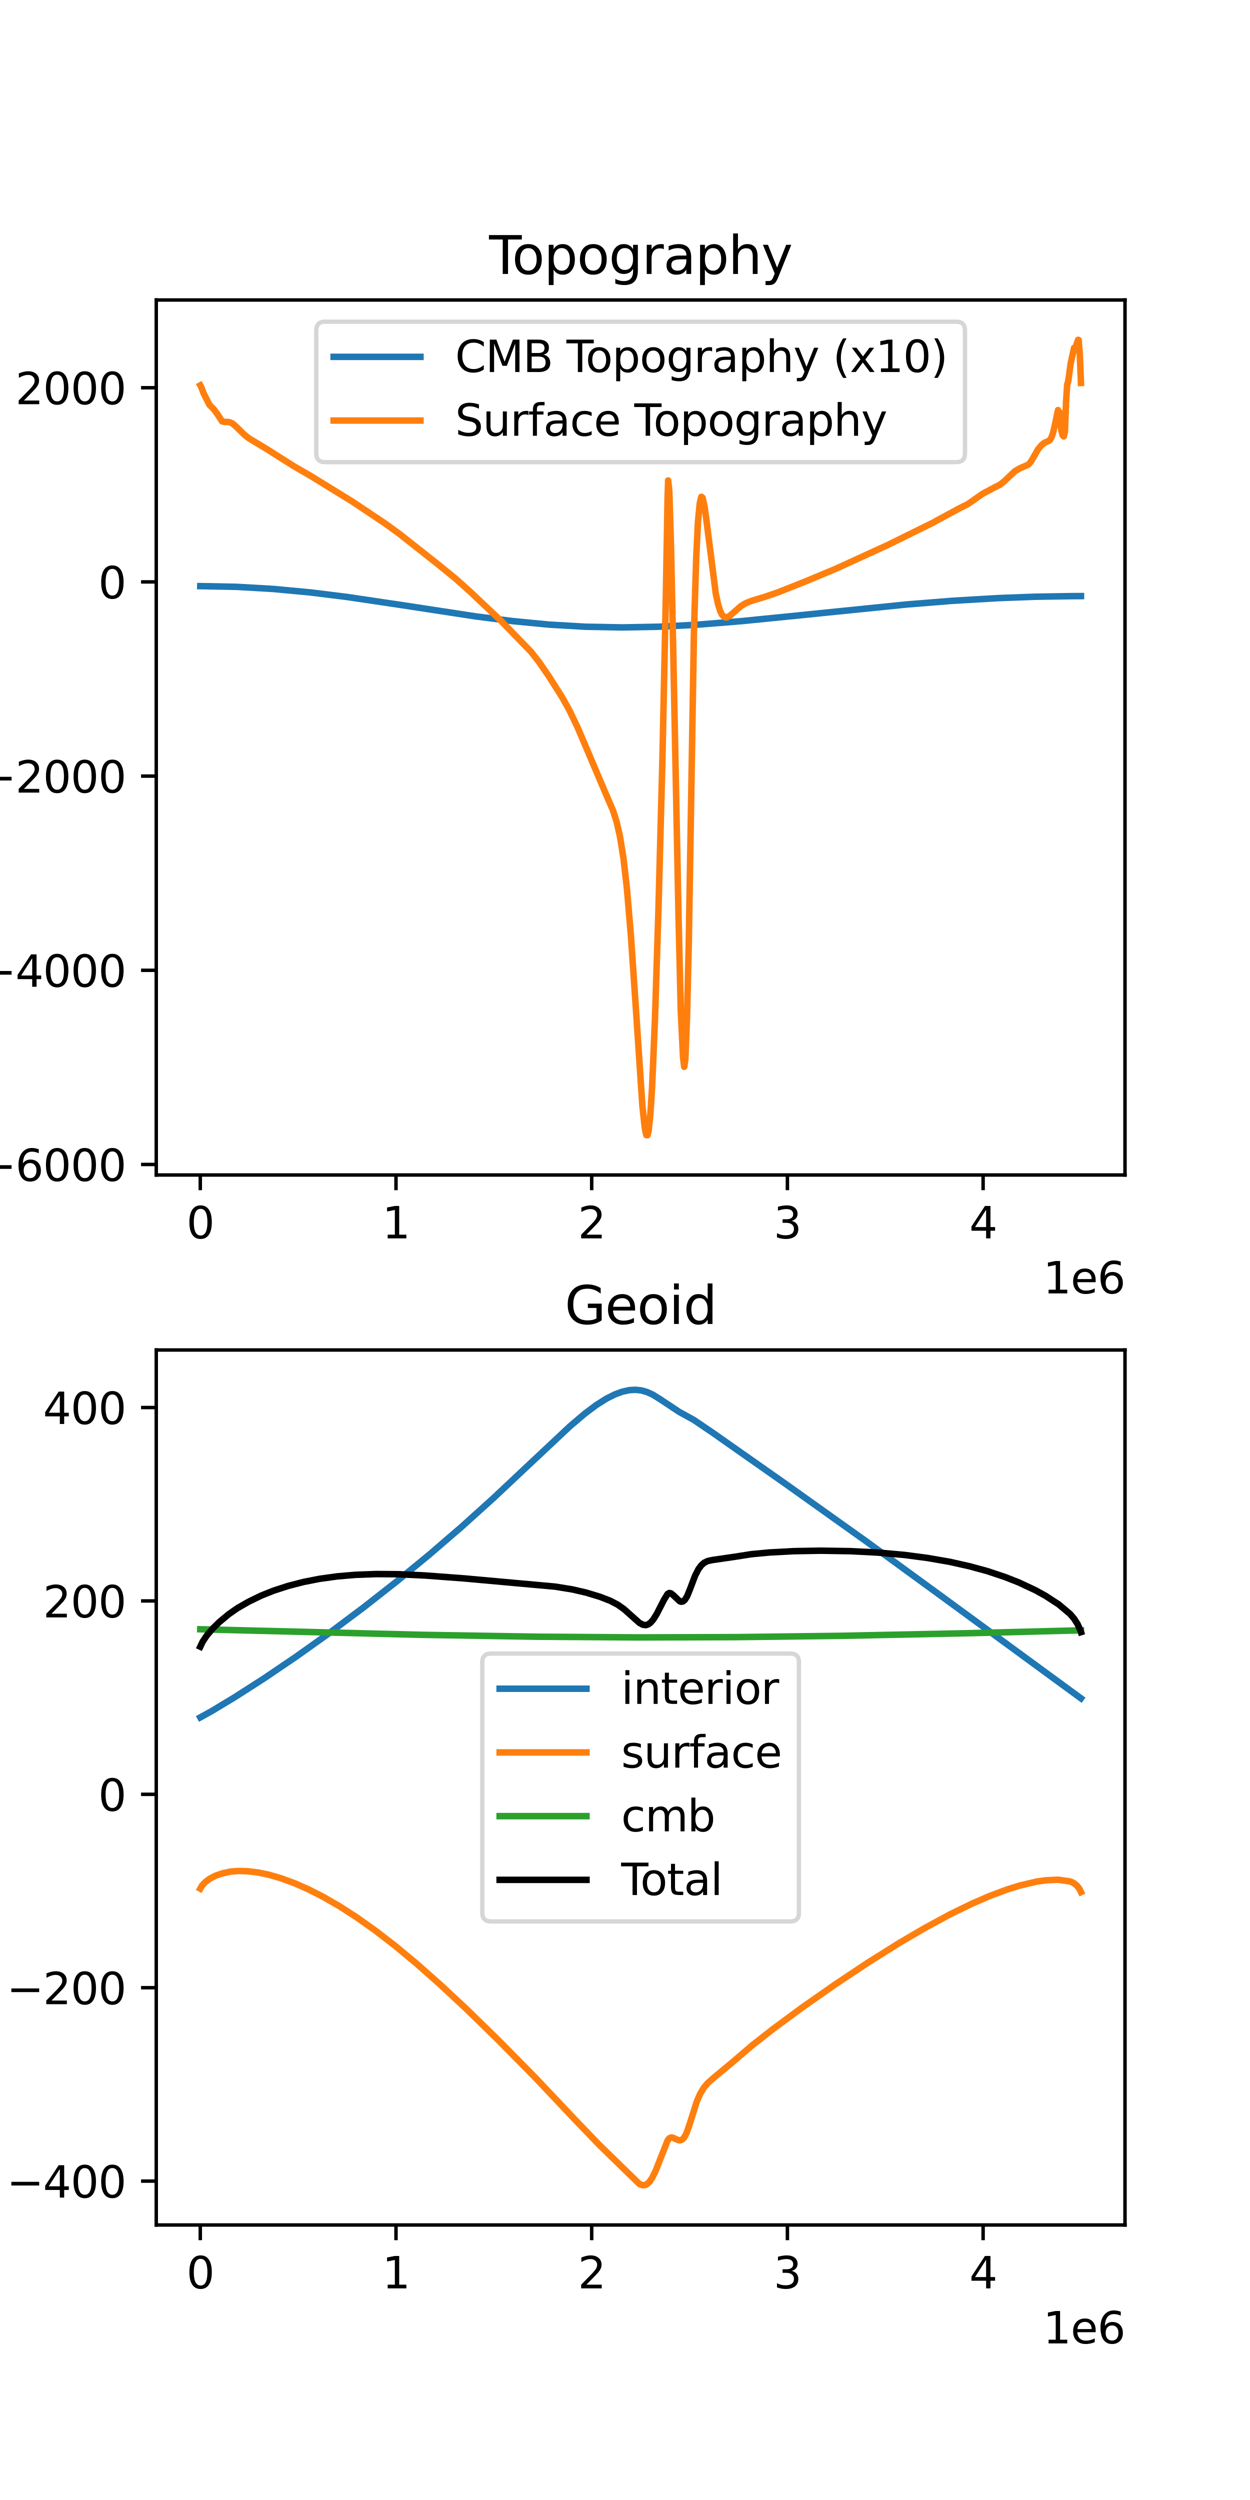 <?xml version="1.0" encoding="utf-8" standalone="no"?>
<!DOCTYPE svg PUBLIC "-//W3C//DTD SVG 1.1//EN"
  "http://www.w3.org/Graphics/SVG/1.1/DTD/svg11.dtd">
<svg height="576pt" version="1.1" viewBox="0 0 288 576" width="288pt" xmlns="http://www.w3.org/2000/svg" xmlns:xlink="http://www.w3.org/1999/xlink">
 <defs>
  <style type="text/css">*{stroke-linecap:butt;stroke-linejoin:round;}</style>
 </defs>
 <g id="figure_1">
  <g id="patch_1">
   <path d="M 0 576 
L 288 576 
L 288 0 
L 0 0 
z
" style="fill:#ffffff;"/>
  </g>
  <g id="axes_1">
   <g id="patch_2">
    <path d="M 36 270.72 
L 259.2 270.72 
L 259.2 69.12 
L 36 69.12 
z
" style="fill:#ffffff;"/>
   </g>
   <g id="matplotlib.axis_1">
    <g id="xtick_1">
     <g id="line2d_1">
      <defs>
       <path d="M 0 0 
L 0 3.5 
" id="md38d58985e" style="stroke:#000000;stroke-width:0.8;"/>
      </defs>
      <g>
       <use style="stroke:#000000;stroke-width:0.8;" x="46.145" xlink:href="#md38d58985e" y="270.72"/>
      </g>
     </g>
     <g id="text_1">
      <!-- 0 -->
      <g transform="translate(42.964 285.318)scale(0.1 -0.1)">
       <defs>
        <path d="M 2034 4250 
Q 1547 4250 1301 3770 
Q 1056 3291 1056 2328 
Q 1056 1369 1301 889 
Q 1547 409 2034 409 
Q 2525 409 2770 889 
Q 3016 1369 3016 2328 
Q 3016 3291 2770 3770 
Q 2525 4250 2034 4250 
z
M 2034 4750 
Q 2819 4750 3233 4129 
Q 3647 3509 3647 2328 
Q 3647 1150 3233 529 
Q 2819 -91 2034 -91 
Q 1250 -91 836 529 
Q 422 1150 422 2328 
Q 422 3509 836 4129 
Q 1250 4750 2034 4750 
z
" id="DejaVuSans-30" transform="scale(0.016)"/>
       </defs>
       <use xlink:href="#DejaVuSans-30"/>
      </g>
     </g>
    </g>
    <g id="xtick_2">
     <g id="line2d_2">
      <g>
       <use style="stroke:#000000;stroke-width:0.8;" x="91.236" xlink:href="#md38d58985e" y="270.72"/>
      </g>
     </g>
     <g id="text_2">
      <!-- 1 -->
      <g transform="translate(88.055 285.318)scale(0.1 -0.1)">
       <defs>
        <path d="M 794 531 
L 1825 531 
L 1825 4091 
L 703 3866 
L 703 4441 
L 1819 4666 
L 2450 4666 
L 2450 531 
L 3481 531 
L 3481 0 
L 794 0 
L 794 531 
z
" id="DejaVuSans-31" transform="scale(0.016)"/>
       </defs>
       <use xlink:href="#DejaVuSans-31"/>
      </g>
     </g>
    </g>
    <g id="xtick_3">
     <g id="line2d_3">
      <g>
       <use style="stroke:#000000;stroke-width:0.8;" x="136.327" xlink:href="#md38d58985e" y="270.72"/>
      </g>
     </g>
     <g id="text_3">
      <!-- 2 -->
      <g transform="translate(133.146 285.318)scale(0.1 -0.1)">
       <defs>
        <path d="M 1228 531 
L 3431 531 
L 3431 0 
L 469 0 
L 469 531 
Q 828 903 1448 1529 
Q 2069 2156 2228 2338 
Q 2531 2678 2651 2914 
Q 2772 3150 2772 3378 
Q 2772 3750 2511 3984 
Q 2250 4219 1831 4219 
Q 1534 4219 1204 4116 
Q 875 4013 500 3803 
L 500 4441 
Q 881 4594 1212 4672 
Q 1544 4750 1819 4750 
Q 2544 4750 2975 4387 
Q 3406 4025 3406 3419 
Q 3406 3131 3298 2873 
Q 3191 2616 2906 2266 
Q 2828 2175 2409 1742 
Q 1991 1309 1228 531 
z
" id="DejaVuSans-32" transform="scale(0.016)"/>
       </defs>
       <use xlink:href="#DejaVuSans-32"/>
      </g>
     </g>
    </g>
    <g id="xtick_4">
     <g id="line2d_4">
      <g>
       <use style="stroke:#000000;stroke-width:0.8;" x="181.418" xlink:href="#md38d58985e" y="270.72"/>
      </g>
     </g>
     <g id="text_4">
      <!-- 3 -->
      <g transform="translate(178.237 285.318)scale(0.1 -0.1)">
       <defs>
        <path d="M 2597 2516 
Q 3050 2419 3304 2112 
Q 3559 1806 3559 1356 
Q 3559 666 3084 287 
Q 2609 -91 1734 -91 
Q 1441 -91 1130 -33 
Q 819 25 488 141 
L 488 750 
Q 750 597 1062 519 
Q 1375 441 1716 441 
Q 2309 441 2620 675 
Q 2931 909 2931 1356 
Q 2931 1769 2642 2001 
Q 2353 2234 1838 2234 
L 1294 2234 
L 1294 2753 
L 1863 2753 
Q 2328 2753 2575 2939 
Q 2822 3125 2822 3475 
Q 2822 3834 2567 4026 
Q 2313 4219 1838 4219 
Q 1578 4219 1281 4162 
Q 984 4106 628 3988 
L 628 4550 
Q 988 4650 1302 4700 
Q 1616 4750 1894 4750 
Q 2613 4750 3031 4423 
Q 3450 4097 3450 3541 
Q 3450 3153 3228 2886 
Q 3006 2619 2597 2516 
z
" id="DejaVuSans-33" transform="scale(0.016)"/>
       </defs>
       <use xlink:href="#DejaVuSans-33"/>
      </g>
     </g>
    </g>
    <g id="xtick_5">
     <g id="line2d_5">
      <g>
       <use style="stroke:#000000;stroke-width:0.8;" x="226.509" xlink:href="#md38d58985e" y="270.72"/>
      </g>
     </g>
     <g id="text_5">
      <!-- 4 -->
      <g transform="translate(223.328 285.318)scale(0.1 -0.1)">
       <defs>
        <path d="M 2419 4116 
L 825 1625 
L 2419 1625 
L 2419 4116 
z
M 2253 4666 
L 3047 4666 
L 3047 1625 
L 3713 1625 
L 3713 1100 
L 3047 1100 
L 3047 0 
L 2419 0 
L 2419 1100 
L 313 1100 
L 313 1709 
L 2253 4666 
z
" id="DejaVuSans-34" transform="scale(0.016)"/>
       </defs>
       <use xlink:href="#DejaVuSans-34"/>
      </g>
     </g>
    </g>
    <g id="text_6">
     <!-- 1e6 -->
     <g transform="translate(240.322 297.997)scale(0.1 -0.1)">
      <defs>
       <path d="M 3597 1894 
L 3597 1613 
L 953 1613 
Q 991 1019 1311 708 
Q 1631 397 2203 397 
Q 2534 397 2845 478 
Q 3156 559 3463 722 
L 3463 178 
Q 3153 47 2828 -22 
Q 2503 -91 2169 -91 
Q 1331 -91 842 396 
Q 353 884 353 1716 
Q 353 2575 817 3079 
Q 1281 3584 2069 3584 
Q 2775 3584 3186 3129 
Q 3597 2675 3597 1894 
z
M 3022 2063 
Q 3016 2534 2758 2815 
Q 2500 3097 2075 3097 
Q 1594 3097 1305 2825 
Q 1016 2553 972 2059 
L 3022 2063 
z
" id="DejaVuSans-65" transform="scale(0.016)"/>
       <path d="M 2113 2584 
Q 1688 2584 1439 2293 
Q 1191 2003 1191 1497 
Q 1191 994 1439 701 
Q 1688 409 2113 409 
Q 2538 409 2786 701 
Q 3034 994 3034 1497 
Q 3034 2003 2786 2293 
Q 2538 2584 2113 2584 
z
M 3366 4563 
L 3366 3988 
Q 3128 4100 2886 4159 
Q 2644 4219 2406 4219 
Q 1781 4219 1451 3797 
Q 1122 3375 1075 2522 
Q 1259 2794 1537 2939 
Q 1816 3084 2150 3084 
Q 2853 3084 3261 2657 
Q 3669 2231 3669 1497 
Q 3669 778 3244 343 
Q 2819 -91 2113 -91 
Q 1303 -91 875 529 
Q 447 1150 447 2328 
Q 447 3434 972 4092 
Q 1497 4750 2381 4750 
Q 2619 4750 2861 4703 
Q 3103 4656 3366 4563 
z
" id="DejaVuSans-36" transform="scale(0.016)"/>
      </defs>
      <use xlink:href="#DejaVuSans-31"/>
      <use x="63.623" xlink:href="#DejaVuSans-65"/>
      <use x="125.146" xlink:href="#DejaVuSans-36"/>
     </g>
    </g>
   </g>
   <g id="matplotlib.axis_2">
    <g id="ytick_1">
     <g id="line2d_6">
      <defs>
       <path d="M 0 0 
L -3.5 0 
" id="maff1026d57" style="stroke:#000000;stroke-width:0.8;"/>
      </defs>
      <g>
       <use style="stroke:#000000;stroke-width:0.8;" x="36" xlink:href="#maff1026d57" y="268.295"/>
      </g>
     </g>
     <g id="text_7">
      <!-- −6000 -->
      <g transform="translate(-4.83 272.094)scale(0.1 -0.1)">
       <defs>
        <path d="M 678 2272 
L 4684 2272 
L 4684 1741 
L 678 1741 
L 678 2272 
z
" id="DejaVuSans-2212" transform="scale(0.016)"/>
       </defs>
       <use xlink:href="#DejaVuSans-2212"/>
       <use x="83.789" xlink:href="#DejaVuSans-36"/>
       <use x="147.412" xlink:href="#DejaVuSans-30"/>
       <use x="211.035" xlink:href="#DejaVuSans-30"/>
       <use x="274.658" xlink:href="#DejaVuSans-30"/>
      </g>
     </g>
    </g>
    <g id="ytick_2">
     <g id="line2d_7">
      <g>
       <use style="stroke:#000000;stroke-width:0.8;" x="36" xlink:href="#maff1026d57" y="223.554"/>
      </g>
     </g>
     <g id="text_8">
      <!-- −4000 -->
      <g transform="translate(-4.83 227.353)scale(0.1 -0.1)">
       <use xlink:href="#DejaVuSans-2212"/>
       <use x="83.789" xlink:href="#DejaVuSans-34"/>
       <use x="147.412" xlink:href="#DejaVuSans-30"/>
       <use x="211.035" xlink:href="#DejaVuSans-30"/>
       <use x="274.658" xlink:href="#DejaVuSans-30"/>
      </g>
     </g>
    </g>
    <g id="ytick_3">
     <g id="line2d_8">
      <g>
       <use style="stroke:#000000;stroke-width:0.8;" x="36" xlink:href="#maff1026d57" y="178.813"/>
      </g>
     </g>
     <g id="text_9">
      <!-- −2000 -->
      <g transform="translate(-4.83 182.612)scale(0.1 -0.1)">
       <use xlink:href="#DejaVuSans-2212"/>
       <use x="83.789" xlink:href="#DejaVuSans-32"/>
       <use x="147.412" xlink:href="#DejaVuSans-30"/>
       <use x="211.035" xlink:href="#DejaVuSans-30"/>
       <use x="274.658" xlink:href="#DejaVuSans-30"/>
      </g>
     </g>
    </g>
    <g id="ytick_4">
     <g id="line2d_9">
      <g>
       <use style="stroke:#000000;stroke-width:0.8;" x="36" xlink:href="#maff1026d57" y="134.072"/>
      </g>
     </g>
     <g id="text_10">
      <!-- 0 -->
      <g transform="translate(22.637 137.872)scale(0.1 -0.1)">
       <use xlink:href="#DejaVuSans-30"/>
      </g>
     </g>
    </g>
    <g id="ytick_5">
     <g id="line2d_10">
      <g>
       <use style="stroke:#000000;stroke-width:0.8;" x="36" xlink:href="#maff1026d57" y="89.332"/>
      </g>
     </g>
     <g id="text_11">
      <!-- 2000 -->
      <g transform="translate(3.55 93.131)scale(0.1 -0.1)">
       <use xlink:href="#DejaVuSans-32"/>
       <use x="63.623" xlink:href="#DejaVuSans-30"/>
       <use x="127.246" xlink:href="#DejaVuSans-30"/>
       <use x="190.869" xlink:href="#DejaVuSans-30"/>
      </g>
     </g>
    </g>
    <g id="text_12">
     <!-- Topography (m) -->
     <g transform="translate(-10.909 209.374)rotate(-90)scale(0.1 -0.1)">
      <defs>
       <path d="M -19 4666 
L 3928 4666 
L 3928 4134 
L 2272 4134 
L 2272 0 
L 1638 0 
L 1638 4134 
L -19 4134 
L -19 4666 
z
" id="DejaVuSans-54" transform="scale(0.016)"/>
       <path d="M 1959 3097 
Q 1497 3097 1228 2736 
Q 959 2375 959 1747 
Q 959 1119 1226 758 
Q 1494 397 1959 397 
Q 2419 397 2687 759 
Q 2956 1122 2956 1747 
Q 2956 2369 2687 2733 
Q 2419 3097 1959 3097 
z
M 1959 3584 
Q 2709 3584 3137 3096 
Q 3566 2609 3566 1747 
Q 3566 888 3137 398 
Q 2709 -91 1959 -91 
Q 1206 -91 779 398 
Q 353 888 353 1747 
Q 353 2609 779 3096 
Q 1206 3584 1959 3584 
z
" id="DejaVuSans-6f" transform="scale(0.016)"/>
       <path d="M 1159 525 
L 1159 -1331 
L 581 -1331 
L 581 3500 
L 1159 3500 
L 1159 2969 
Q 1341 3281 1617 3432 
Q 1894 3584 2278 3584 
Q 2916 3584 3314 3078 
Q 3713 2572 3713 1747 
Q 3713 922 3314 415 
Q 2916 -91 2278 -91 
Q 1894 -91 1617 61 
Q 1341 213 1159 525 
z
M 3116 1747 
Q 3116 2381 2855 2742 
Q 2594 3103 2138 3103 
Q 1681 3103 1420 2742 
Q 1159 2381 1159 1747 
Q 1159 1113 1420 752 
Q 1681 391 2138 391 
Q 2594 391 2855 752 
Q 3116 1113 3116 1747 
z
" id="DejaVuSans-70" transform="scale(0.016)"/>
       <path d="M 2906 1791 
Q 2906 2416 2648 2759 
Q 2391 3103 1925 3103 
Q 1463 3103 1205 2759 
Q 947 2416 947 1791 
Q 947 1169 1205 825 
Q 1463 481 1925 481 
Q 2391 481 2648 825 
Q 2906 1169 2906 1791 
z
M 3481 434 
Q 3481 -459 3084 -895 
Q 2688 -1331 1869 -1331 
Q 1566 -1331 1297 -1286 
Q 1028 -1241 775 -1147 
L 775 -588 
Q 1028 -725 1275 -790 
Q 1522 -856 1778 -856 
Q 2344 -856 2625 -561 
Q 2906 -266 2906 331 
L 2906 616 
Q 2728 306 2450 153 
Q 2172 0 1784 0 
Q 1141 0 747 490 
Q 353 981 353 1791 
Q 353 2603 747 3093 
Q 1141 3584 1784 3584 
Q 2172 3584 2450 3431 
Q 2728 3278 2906 2969 
L 2906 3500 
L 3481 3500 
L 3481 434 
z
" id="DejaVuSans-67" transform="scale(0.016)"/>
       <path d="M 2631 2963 
Q 2534 3019 2420 3045 
Q 2306 3072 2169 3072 
Q 1681 3072 1420 2755 
Q 1159 2438 1159 1844 
L 1159 0 
L 581 0 
L 581 3500 
L 1159 3500 
L 1159 2956 
Q 1341 3275 1631 3429 
Q 1922 3584 2338 3584 
Q 2397 3584 2469 3576 
Q 2541 3569 2628 3553 
L 2631 2963 
z
" id="DejaVuSans-72" transform="scale(0.016)"/>
       <path d="M 2194 1759 
Q 1497 1759 1228 1600 
Q 959 1441 959 1056 
Q 959 750 1161 570 
Q 1363 391 1709 391 
Q 2188 391 2477 730 
Q 2766 1069 2766 1631 
L 2766 1759 
L 2194 1759 
z
M 3341 1997 
L 3341 0 
L 2766 0 
L 2766 531 
Q 2569 213 2275 61 
Q 1981 -91 1556 -91 
Q 1019 -91 701 211 
Q 384 513 384 1019 
Q 384 1609 779 1909 
Q 1175 2209 1959 2209 
L 2766 2209 
L 2766 2266 
Q 2766 2663 2505 2880 
Q 2244 3097 1772 3097 
Q 1472 3097 1187 3025 
Q 903 2953 641 2809 
L 641 3341 
Q 956 3463 1253 3523 
Q 1550 3584 1831 3584 
Q 2591 3584 2966 3190 
Q 3341 2797 3341 1997 
z
" id="DejaVuSans-61" transform="scale(0.016)"/>
       <path d="M 3513 2113 
L 3513 0 
L 2938 0 
L 2938 2094 
Q 2938 2591 2744 2837 
Q 2550 3084 2163 3084 
Q 1697 3084 1428 2787 
Q 1159 2491 1159 1978 
L 1159 0 
L 581 0 
L 581 4863 
L 1159 4863 
L 1159 2956 
Q 1366 3272 1645 3428 
Q 1925 3584 2291 3584 
Q 2894 3584 3203 3211 
Q 3513 2838 3513 2113 
z
" id="DejaVuSans-68" transform="scale(0.016)"/>
       <path d="M 2059 -325 
Q 1816 -950 1584 -1140 
Q 1353 -1331 966 -1331 
L 506 -1331 
L 506 -850 
L 844 -850 
Q 1081 -850 1212 -737 
Q 1344 -625 1503 -206 
L 1606 56 
L 191 3500 
L 800 3500 
L 1894 763 
L 2988 3500 
L 3597 3500 
L 2059 -325 
z
" id="DejaVuSans-79" transform="scale(0.016)"/>
       <path id="DejaVuSans-20" transform="scale(0.016)"/>
       <path d="M 1984 4856 
Q 1566 4138 1362 3434 
Q 1159 2731 1159 2009 
Q 1159 1288 1364 580 
Q 1569 -128 1984 -844 
L 1484 -844 
Q 1016 -109 783 600 
Q 550 1309 550 2009 
Q 550 2706 781 3412 
Q 1013 4119 1484 4856 
L 1984 4856 
z
" id="DejaVuSans-28" transform="scale(0.016)"/>
       <path d="M 3328 2828 
Q 3544 3216 3844 3400 
Q 4144 3584 4550 3584 
Q 5097 3584 5394 3201 
Q 5691 2819 5691 2113 
L 5691 0 
L 5113 0 
L 5113 2094 
Q 5113 2597 4934 2840 
Q 4756 3084 4391 3084 
Q 3944 3084 3684 2787 
Q 3425 2491 3425 1978 
L 3425 0 
L 2847 0 
L 2847 2094 
Q 2847 2600 2669 2842 
Q 2491 3084 2119 3084 
Q 1678 3084 1418 2786 
Q 1159 2488 1159 1978 
L 1159 0 
L 581 0 
L 581 3500 
L 1159 3500 
L 1159 2956 
Q 1356 3278 1631 3431 
Q 1906 3584 2284 3584 
Q 2666 3584 2933 3390 
Q 3200 3197 3328 2828 
z
" id="DejaVuSans-6d" transform="scale(0.016)"/>
       <path d="M 513 4856 
L 1013 4856 
Q 1481 4119 1714 3412 
Q 1947 2706 1947 2009 
Q 1947 1309 1714 600 
Q 1481 -109 1013 -844 
L 513 -844 
Q 928 -128 1133 580 
Q 1338 1288 1338 2009 
Q 1338 2731 1133 3434 
Q 928 4138 513 4856 
z
" id="DejaVuSans-29" transform="scale(0.016)"/>
      </defs>
      <use xlink:href="#DejaVuSans-54"/>
      <use x="44.084" xlink:href="#DejaVuSans-6f"/>
      <use x="105.266" xlink:href="#DejaVuSans-70"/>
      <use x="168.742" xlink:href="#DejaVuSans-6f"/>
      <use x="229.924" xlink:href="#DejaVuSans-67"/>
      <use x="293.4" xlink:href="#DejaVuSans-72"/>
      <use x="334.514" xlink:href="#DejaVuSans-61"/>
      <use x="395.793" xlink:href="#DejaVuSans-70"/>
      <use x="459.27" xlink:href="#DejaVuSans-68"/>
      <use x="522.648" xlink:href="#DejaVuSans-79"/>
      <use x="581.828" xlink:href="#DejaVuSans-20"/>
      <use x="613.615" xlink:href="#DejaVuSans-28"/>
      <use x="652.629" xlink:href="#DejaVuSans-6d"/>
      <use x="750.041" xlink:href="#DejaVuSans-29"/>
     </g>
    </g>
   </g>
   <g id="line2d_11">
    <path clip-path="url(#p5e09fa81aa)" d="M 46.145 135.043 
L 54.6 135.21 
L 54.6 135.21 
L 63.055 135.703 
L 63.055 135.703 
L 71.509 136.495 
L 71.509 136.495 
L 79.964 137.541 
L 79.964 137.541 
L 92.645 139.426 
L 92.645 139.426 
L 109.555 142.012 
L 109.555 142.012 
L 118.009 143.092 
L 118.009 143.092 
L 126.464 143.907 
L 126.464 143.907 
L 134.918 144.402 
L 134.918 144.402 
L 143.373 144.559 
L 143.373 144.559 
L 151.827 144.395 
L 151.827 144.395 
L 160.282 143.955 
L 160.282 143.955 
L 170.85 143.107 
L 183.532 141.84 
L 208.895 139.269 
L 219.464 138.421 
L 219.464 138.421 
L 230.032 137.801 
L 238.486 137.487 
L 246.941 137.351 
L 249.055 137.341 
L 249.055 137.341 
" style="fill:none;stroke:#1f77b4;stroke-linecap:square;stroke-width:1.5;"/>
   </g>
   <g id="line2d_12">
    <path clip-path="url(#p5e09fa81aa)" d="M 46.145 88.793 
L 46.41 89.283 
L 46.41 89.283 
L 46.938 90.689 
L 46.938 90.689 
L 48.259 93.28 
L 48.259 93.28 
L 49.316 94.36 
L 49.316 94.36 
L 50.109 95.437 
L 50.109 95.437 
L 50.637 96.244 
L 50.637 96.244 
L 51.165 97.079 
L 51.165 97.079 
L 51.694 97.196 
L 51.694 97.196 
L 52.751 97.238 
L 52.751 97.238 
L 53.543 97.548 
L 53.543 97.548 
L 54.336 98.233 
L 54.336 98.233 
L 56.317 100.166 
L 57.374 101.005 
L 58.959 101.952 
L 61.337 103.388 
L 67.546 107.316 
L 67.546 107.316 
L 71.641 109.689 
L 81.285 115.63 
L 81.285 115.63 
L 88.947 120.761 
L 88.947 120.761 
L 92.117 123.075 
L 92.117 123.075 
L 100.968 130.061 
L 104.931 133.287 
L 108.234 136.243 
L 108.234 136.243 
L 115.499 143.102 
L 122.368 150.186 
L 124.218 152.565 
L 126.464 155.825 
L 126.464 155.825 
L 129.502 160.62 
L 131.219 163.717 
L 131.219 163.717 
L 133.069 167.572 
L 133.069 167.572 
L 135.579 173.468 
L 139.41 182.502 
L 139.41 182.502 
L 141.259 186.797 
L 141.259 186.797 
L 142.052 189.289 
L 142.052 189.289 
L 142.844 192.752 
L 142.844 192.752 
L 143.637 197.695 
L 143.637 197.695 
L 144.43 204.591 
L 144.43 204.591 
L 145.354 215.474 
L 146.279 228.994 
L 146.279 228.994 
L 147.996 254.637 
L 148.525 259.636 
L 148.789 261.044 
L 148.921 261.534 
L 148.921 261.534 
L 149.185 261.556 
L 149.185 261.556 
L 149.449 260.513 
L 149.449 260.513 
L 149.846 256.667 
L 150.242 250.507 
L 150.242 250.507 
L 150.903 234.789 
L 151.695 209.965 
L 152.62 175.086 
L 152.62 175.086 
L 153.412 137.327 
L 153.412 137.327 
L 153.809 114.743 
L 153.941 110.698 
L 153.941 110.698 
L 154.205 113.097 
L 154.205 113.097 
L 154.601 125.909 
L 155.13 150.744 
L 156.319 210.496 
L 156.319 210.496 
L 156.847 232.764 
L 156.847 232.764 
L 157.376 243.662 
L 157.376 243.662 
L 157.64 245.795 
L 157.64 245.795 
L 157.904 244.143 
L 157.904 244.143 
L 158.3 234.024 
L 158.697 217.062 
L 158.697 217.062 
L 159.886 145.472 
L 160.414 128.364 
L 160.81 120.278 
L 160.81 120.278 
L 161.207 116.111 
L 161.471 114.818 
L 161.603 114.458 
L 161.603 114.458 
L 161.867 114.672 
L 161.867 114.672 
L 162.263 116.385 
L 162.66 119.051 
L 162.66 119.051 
L 164.905 136.704 
L 165.434 139.183 
L 165.962 140.849 
L 166.359 141.648 
L 166.359 141.648 
L 166.887 142.173 
L 166.887 142.173 
L 167.415 142.253 
L 167.415 142.253 
L 168.076 141.937 
L 168.868 141.262 
L 170.718 139.635 
L 171.775 138.999 
L 173.096 138.459 
L 176.266 137.498 
L 179.437 136.402 
L 185.513 133.988 
L 192.515 131.073 
L 192.515 131.073 
L 204.536 125.57 
L 211.934 121.915 
L 214.576 120.619 
L 221.049 117.114 
L 221.049 117.114 
L 223.03 116.118 
L 224.351 115.201 
L 226.333 113.796 
L 226.333 113.796 
L 228.843 112.464 
L 230.428 111.657 
L 231.353 110.907 
L 231.353 110.907 
L 233.863 108.536 
L 235.052 107.862 
L 235.052 107.862 
L 236.901 107.067 
L 236.901 107.067 
L 237.562 106.318 
L 238.222 105.165 
L 238.222 105.165 
L 239.147 103.549 
L 239.939 102.592 
L 240.6 102.046 
L 240.6 102.046 
L 241.789 101.491 
L 242.185 100.942 
L 242.185 100.942 
L 242.582 99.872 
L 242.978 98.216 
L 242.978 98.216 
L 243.77 94.476 
L 243.77 94.476 
L 244.035 95.43 
L 244.035 95.43 
L 244.167 95.018 
L 244.299 97.379 
L 244.299 97.379 
L 244.563 99.299 
L 244.827 100.282 
L 245.091 100.56 
L 245.356 99.467 
L 245.356 99.467 
L 245.62 92.599 
L 245.62 92.599 
L 245.884 88.523 
L 245.884 88.523 
L 246.016 88.232 
L 246.148 87.65 
L 246.148 87.65 
L 246.677 83.766 
L 246.677 83.766 
L 247.469 80.149 
L 247.469 80.149 
L 247.734 80.194 
L 247.734 80.194 
L 248.394 78.297 
L 248.526 78.336 
L 248.526 78.336 
L 248.79 81.76 
L 248.79 81.76 
L 249.055 88.234 
L 249.055 88.234 
" style="fill:none;stroke:#ff7f0e;stroke-linecap:square;stroke-width:1.5;"/>
   </g>
   <g id="patch_3">
    <path d="M 36 270.72 
L 36 69.12 
" style="fill:none;stroke:#000000;stroke-linecap:square;stroke-linejoin:miter;stroke-width:0.8;"/>
   </g>
   <g id="patch_4">
    <path d="M 259.2 270.72 
L 259.2 69.12 
" style="fill:none;stroke:#000000;stroke-linecap:square;stroke-linejoin:miter;stroke-width:0.8;"/>
   </g>
   <g id="patch_5">
    <path d="M 36 270.72 
L 259.2 270.72 
" style="fill:none;stroke:#000000;stroke-linecap:square;stroke-linejoin:miter;stroke-width:0.8;"/>
   </g>
   <g id="patch_6">
    <path d="M 36 69.12 
L 259.2 69.12 
" style="fill:none;stroke:#000000;stroke-linecap:square;stroke-linejoin:miter;stroke-width:0.8;"/>
   </g>
   <g id="text_13">
    <!-- Topography -->
    <g transform="translate(112.688 63.12)scale(0.12 -0.12)">
     <use xlink:href="#DejaVuSans-54"/>
     <use x="44.084" xlink:href="#DejaVuSans-6f"/>
     <use x="105.266" xlink:href="#DejaVuSans-70"/>
     <use x="168.742" xlink:href="#DejaVuSans-6f"/>
     <use x="229.924" xlink:href="#DejaVuSans-67"/>
     <use x="293.4" xlink:href="#DejaVuSans-72"/>
     <use x="334.514" xlink:href="#DejaVuSans-61"/>
     <use x="395.793" xlink:href="#DejaVuSans-70"/>
     <use x="459.27" xlink:href="#DejaVuSans-68"/>
     <use x="522.648" xlink:href="#DejaVuSans-79"/>
    </g>
   </g>
   <g id="legend_1">
    <g id="patch_7">
     <path d="M 74.87 106.476 
L 220.33 106.476 
Q 222.33 106.476 222.33 104.476 
L 222.33 76.12 
Q 222.33 74.12 220.33 74.12 
L 74.87 74.12 
Q 72.87 74.12 72.87 76.12 
L 72.87 104.476 
Q 72.87 106.476 74.87 106.476 
z
" style="fill:#ffffff;opacity:0.8;stroke:#cccccc;stroke-linejoin:miter;"/>
    </g>
    <g id="line2d_13">
     <path d="M 76.87 82.218 
L 96.87 82.218 
" style="fill:none;stroke:#1f77b4;stroke-linecap:square;stroke-width:1.5;"/>
    </g>
    <g id="line2d_14"/>
    <g id="text_14">
     <!-- CMB Topography (x10) -->
     <g transform="translate(104.87 85.718)scale(0.1 -0.1)">
      <defs>
       <path d="M 4122 4306 
L 4122 3641 
Q 3803 3938 3442 4084 
Q 3081 4231 2675 4231 
Q 1875 4231 1450 3742 
Q 1025 3253 1025 2328 
Q 1025 1406 1450 917 
Q 1875 428 2675 428 
Q 3081 428 3442 575 
Q 3803 722 4122 1019 
L 4122 359 
Q 3791 134 3420 21 
Q 3050 -91 2638 -91 
Q 1578 -91 968 557 
Q 359 1206 359 2328 
Q 359 3453 968 4101 
Q 1578 4750 2638 4750 
Q 3056 4750 3426 4639 
Q 3797 4528 4122 4306 
z
" id="DejaVuSans-43" transform="scale(0.016)"/>
       <path d="M 628 4666 
L 1569 4666 
L 2759 1491 
L 3956 4666 
L 4897 4666 
L 4897 0 
L 4281 0 
L 4281 4097 
L 3078 897 
L 2444 897 
L 1241 4097 
L 1241 0 
L 628 0 
L 628 4666 
z
" id="DejaVuSans-4d" transform="scale(0.016)"/>
       <path d="M 1259 2228 
L 1259 519 
L 2272 519 
Q 2781 519 3026 730 
Q 3272 941 3272 1375 
Q 3272 1813 3026 2020 
Q 2781 2228 2272 2228 
L 1259 2228 
z
M 1259 4147 
L 1259 2741 
L 2194 2741 
Q 2656 2741 2882 2914 
Q 3109 3088 3109 3444 
Q 3109 3797 2882 3972 
Q 2656 4147 2194 4147 
L 1259 4147 
z
M 628 4666 
L 2241 4666 
Q 2963 4666 3353 4366 
Q 3744 4066 3744 3513 
Q 3744 3084 3544 2831 
Q 3344 2578 2956 2516 
Q 3422 2416 3680 2098 
Q 3938 1781 3938 1306 
Q 3938 681 3513 340 
Q 3088 0 2303 0 
L 628 0 
L 628 4666 
z
" id="DejaVuSans-42" transform="scale(0.016)"/>
       <path d="M 3513 3500 
L 2247 1797 
L 3578 0 
L 2900 0 
L 1881 1375 
L 863 0 
L 184 0 
L 1544 1831 
L 300 3500 
L 978 3500 
L 1906 2253 
L 2834 3500 
L 3513 3500 
z
" id="DejaVuSans-78" transform="scale(0.016)"/>
      </defs>
      <use xlink:href="#DejaVuSans-43"/>
      <use x="69.824" xlink:href="#DejaVuSans-4d"/>
      <use x="156.104" xlink:href="#DejaVuSans-42"/>
      <use x="224.707" xlink:href="#DejaVuSans-20"/>
      <use x="256.494" xlink:href="#DejaVuSans-54"/>
      <use x="300.578" xlink:href="#DejaVuSans-6f"/>
      <use x="361.76" xlink:href="#DejaVuSans-70"/>
      <use x="425.236" xlink:href="#DejaVuSans-6f"/>
      <use x="486.418" xlink:href="#DejaVuSans-67"/>
      <use x="549.895" xlink:href="#DejaVuSans-72"/>
      <use x="591.008" xlink:href="#DejaVuSans-61"/>
      <use x="652.287" xlink:href="#DejaVuSans-70"/>
      <use x="715.764" xlink:href="#DejaVuSans-68"/>
      <use x="779.143" xlink:href="#DejaVuSans-79"/>
      <use x="838.322" xlink:href="#DejaVuSans-20"/>
      <use x="870.109" xlink:href="#DejaVuSans-28"/>
      <use x="909.123" xlink:href="#DejaVuSans-78"/>
      <use x="968.303" xlink:href="#DejaVuSans-31"/>
      <use x="1031.926" xlink:href="#DejaVuSans-30"/>
      <use x="1095.549" xlink:href="#DejaVuSans-29"/>
     </g>
    </g>
    <g id="line2d_15">
     <path d="M 76.87 96.897 
L 96.87 96.897 
" style="fill:none;stroke:#ff7f0e;stroke-linecap:square;stroke-width:1.5;"/>
    </g>
    <g id="line2d_16"/>
    <g id="text_15">
     <!-- Surface Topography -->
     <g transform="translate(104.87 100.397)scale(0.1 -0.1)">
      <defs>
       <path d="M 3425 4513 
L 3425 3897 
Q 3066 4069 2747 4153 
Q 2428 4238 2131 4238 
Q 1616 4238 1336 4038 
Q 1056 3838 1056 3469 
Q 1056 3159 1242 3001 
Q 1428 2844 1947 2747 
L 2328 2669 
Q 3034 2534 3370 2195 
Q 3706 1856 3706 1288 
Q 3706 609 3251 259 
Q 2797 -91 1919 -91 
Q 1588 -91 1214 -16 
Q 841 59 441 206 
L 441 856 
Q 825 641 1194 531 
Q 1563 422 1919 422 
Q 2459 422 2753 634 
Q 3047 847 3047 1241 
Q 3047 1584 2836 1778 
Q 2625 1972 2144 2069 
L 1759 2144 
Q 1053 2284 737 2584 
Q 422 2884 422 3419 
Q 422 4038 858 4394 
Q 1294 4750 2059 4750 
Q 2388 4750 2728 4690 
Q 3069 4631 3425 4513 
z
" id="DejaVuSans-53" transform="scale(0.016)"/>
       <path d="M 544 1381 
L 544 3500 
L 1119 3500 
L 1119 1403 
Q 1119 906 1312 657 
Q 1506 409 1894 409 
Q 2359 409 2629 706 
Q 2900 1003 2900 1516 
L 2900 3500 
L 3475 3500 
L 3475 0 
L 2900 0 
L 2900 538 
Q 2691 219 2414 64 
Q 2138 -91 1772 -91 
Q 1169 -91 856 284 
Q 544 659 544 1381 
z
M 1991 3584 
L 1991 3584 
z
" id="DejaVuSans-75" transform="scale(0.016)"/>
       <path d="M 2375 4863 
L 2375 4384 
L 1825 4384 
Q 1516 4384 1395 4259 
Q 1275 4134 1275 3809 
L 1275 3500 
L 2222 3500 
L 2222 3053 
L 1275 3053 
L 1275 0 
L 697 0 
L 697 3053 
L 147 3053 
L 147 3500 
L 697 3500 
L 697 3744 
Q 697 4328 969 4595 
Q 1241 4863 1831 4863 
L 2375 4863 
z
" id="DejaVuSans-66" transform="scale(0.016)"/>
       <path d="M 3122 3366 
L 3122 2828 
Q 2878 2963 2633 3030 
Q 2388 3097 2138 3097 
Q 1578 3097 1268 2742 
Q 959 2388 959 1747 
Q 959 1106 1268 751 
Q 1578 397 2138 397 
Q 2388 397 2633 464 
Q 2878 531 3122 666 
L 3122 134 
Q 2881 22 2623 -34 
Q 2366 -91 2075 -91 
Q 1284 -91 818 406 
Q 353 903 353 1747 
Q 353 2603 823 3093 
Q 1294 3584 2113 3584 
Q 2378 3584 2631 3529 
Q 2884 3475 3122 3366 
z
" id="DejaVuSans-63" transform="scale(0.016)"/>
      </defs>
      <use xlink:href="#DejaVuSans-53"/>
      <use x="63.477" xlink:href="#DejaVuSans-75"/>
      <use x="126.855" xlink:href="#DejaVuSans-72"/>
      <use x="167.969" xlink:href="#DejaVuSans-66"/>
      <use x="203.174" xlink:href="#DejaVuSans-61"/>
      <use x="264.453" xlink:href="#DejaVuSans-63"/>
      <use x="319.434" xlink:href="#DejaVuSans-65"/>
      <use x="380.957" xlink:href="#DejaVuSans-20"/>
      <use x="412.744" xlink:href="#DejaVuSans-54"/>
      <use x="456.828" xlink:href="#DejaVuSans-6f"/>
      <use x="518.01" xlink:href="#DejaVuSans-70"/>
      <use x="581.486" xlink:href="#DejaVuSans-6f"/>
      <use x="642.668" xlink:href="#DejaVuSans-67"/>
      <use x="706.145" xlink:href="#DejaVuSans-72"/>
      <use x="747.258" xlink:href="#DejaVuSans-61"/>
      <use x="808.537" xlink:href="#DejaVuSans-70"/>
      <use x="872.014" xlink:href="#DejaVuSans-68"/>
      <use x="935.393" xlink:href="#DejaVuSans-79"/>
     </g>
    </g>
   </g>
  </g>
  <g id="axes_2">
   <g id="patch_8">
    <path d="M 36 512.64 
L 259.2 512.64 
L 259.2 311.04 
L 36 311.04 
z
" style="fill:#ffffff;"/>
   </g>
   <g id="matplotlib.axis_3">
    <g id="xtick_6">
     <g id="line2d_17">
      <g>
       <use style="stroke:#000000;stroke-width:0.8;" x="46.145" xlink:href="#md38d58985e" y="512.64"/>
      </g>
     </g>
     <g id="text_16">
      <!-- 0 -->
      <g transform="translate(42.964 527.238)scale(0.1 -0.1)">
       <use xlink:href="#DejaVuSans-30"/>
      </g>
     </g>
    </g>
    <g id="xtick_7">
     <g id="line2d_18">
      <g>
       <use style="stroke:#000000;stroke-width:0.8;" x="91.236" xlink:href="#md38d58985e" y="512.64"/>
      </g>
     </g>
     <g id="text_17">
      <!-- 1 -->
      <g transform="translate(88.055 527.238)scale(0.1 -0.1)">
       <use xlink:href="#DejaVuSans-31"/>
      </g>
     </g>
    </g>
    <g id="xtick_8">
     <g id="line2d_19">
      <g>
       <use style="stroke:#000000;stroke-width:0.8;" x="136.327" xlink:href="#md38d58985e" y="512.64"/>
      </g>
     </g>
     <g id="text_18">
      <!-- 2 -->
      <g transform="translate(133.146 527.238)scale(0.1 -0.1)">
       <use xlink:href="#DejaVuSans-32"/>
      </g>
     </g>
    </g>
    <g id="xtick_9">
     <g id="line2d_20">
      <g>
       <use style="stroke:#000000;stroke-width:0.8;" x="181.418" xlink:href="#md38d58985e" y="512.64"/>
      </g>
     </g>
     <g id="text_19">
      <!-- 3 -->
      <g transform="translate(178.237 527.238)scale(0.1 -0.1)">
       <use xlink:href="#DejaVuSans-33"/>
      </g>
     </g>
    </g>
    <g id="xtick_10">
     <g id="line2d_21">
      <g>
       <use style="stroke:#000000;stroke-width:0.8;" x="226.509" xlink:href="#md38d58985e" y="512.64"/>
      </g>
     </g>
     <g id="text_20">
      <!-- 4 -->
      <g transform="translate(223.328 527.238)scale(0.1 -0.1)">
       <use xlink:href="#DejaVuSans-34"/>
      </g>
     </g>
    </g>
    <g id="text_21">
     <!-- 1e6 -->
     <g transform="translate(240.322 539.917)scale(0.1 -0.1)">
      <use xlink:href="#DejaVuSans-31"/>
      <use x="63.623" xlink:href="#DejaVuSans-65"/>
      <use x="125.146" xlink:href="#DejaVuSans-36"/>
     </g>
    </g>
   </g>
   <g id="matplotlib.axis_4">
    <g id="ytick_6">
     <g id="line2d_22">
      <g>
       <use style="stroke:#000000;stroke-width:0.8;" x="36" xlink:href="#maff1026d57" y="502.528"/>
      </g>
     </g>
     <g id="text_22">
      <!-- −400 -->
      <g transform="translate(1.533 506.327)scale(0.1 -0.1)">
       <use xlink:href="#DejaVuSans-2212"/>
       <use x="83.789" xlink:href="#DejaVuSans-34"/>
       <use x="147.412" xlink:href="#DejaVuSans-30"/>
       <use x="211.035" xlink:href="#DejaVuSans-30"/>
      </g>
     </g>
    </g>
    <g id="ytick_7">
     <g id="line2d_23">
      <g>
       <use style="stroke:#000000;stroke-width:0.8;" x="36" xlink:href="#maff1026d57" y="457.969"/>
      </g>
     </g>
     <g id="text_23">
      <!-- −200 -->
      <g transform="translate(1.533 461.769)scale(0.1 -0.1)">
       <use xlink:href="#DejaVuSans-2212"/>
       <use x="83.789" xlink:href="#DejaVuSans-32"/>
       <use x="147.412" xlink:href="#DejaVuSans-30"/>
       <use x="211.035" xlink:href="#DejaVuSans-30"/>
      </g>
     </g>
    </g>
    <g id="ytick_8">
     <g id="line2d_24">
      <g>
       <use style="stroke:#000000;stroke-width:0.8;" x="36" xlink:href="#maff1026d57" y="413.411"/>
      </g>
     </g>
     <g id="text_24">
      <!-- 0 -->
      <g transform="translate(22.637 417.21)scale(0.1 -0.1)">
       <use xlink:href="#DejaVuSans-30"/>
      </g>
     </g>
    </g>
    <g id="ytick_9">
     <g id="line2d_25">
      <g>
       <use style="stroke:#000000;stroke-width:0.8;" x="36" xlink:href="#maff1026d57" y="368.853"/>
      </g>
     </g>
     <g id="text_25">
      <!-- 200 -->
      <g transform="translate(9.912 372.652)scale(0.1 -0.1)">
       <use xlink:href="#DejaVuSans-32"/>
       <use x="63.623" xlink:href="#DejaVuSans-30"/>
       <use x="127.246" xlink:href="#DejaVuSans-30"/>
      </g>
     </g>
    </g>
    <g id="ytick_10">
     <g id="line2d_26">
      <g>
       <use style="stroke:#000000;stroke-width:0.8;" x="36" xlink:href="#maff1026d57" y="324.294"/>
      </g>
     </g>
     <g id="text_26">
      <!-- 400 -->
      <g transform="translate(9.912 328.093)scale(0.1 -0.1)">
       <use xlink:href="#DejaVuSans-34"/>
       <use x="63.623" xlink:href="#DejaVuSans-30"/>
       <use x="127.246" xlink:href="#DejaVuSans-30"/>
      </g>
     </g>
    </g>
    <g id="text_27">
     <!-- Geoid anomaly (m) -->
     <g transform="translate(-4.547 459.938)rotate(-90)scale(0.1 -0.1)">
      <defs>
       <path d="M 3809 666 
L 3809 1919 
L 2778 1919 
L 2778 2438 
L 4434 2438 
L 4434 434 
Q 4069 175 3628 42 
Q 3188 -91 2688 -91 
Q 1594 -91 976 548 
Q 359 1188 359 2328 
Q 359 3472 976 4111 
Q 1594 4750 2688 4750 
Q 3144 4750 3555 4637 
Q 3966 4525 4313 4306 
L 4313 3634 
Q 3963 3931 3569 4081 
Q 3175 4231 2741 4231 
Q 1884 4231 1454 3753 
Q 1025 3275 1025 2328 
Q 1025 1384 1454 906 
Q 1884 428 2741 428 
Q 3075 428 3337 486 
Q 3600 544 3809 666 
z
" id="DejaVuSans-47" transform="scale(0.016)"/>
       <path d="M 603 3500 
L 1178 3500 
L 1178 0 
L 603 0 
L 603 3500 
z
M 603 4863 
L 1178 4863 
L 1178 4134 
L 603 4134 
L 603 4863 
z
" id="DejaVuSans-69" transform="scale(0.016)"/>
       <path d="M 2906 2969 
L 2906 4863 
L 3481 4863 
L 3481 0 
L 2906 0 
L 2906 525 
Q 2725 213 2448 61 
Q 2172 -91 1784 -91 
Q 1150 -91 751 415 
Q 353 922 353 1747 
Q 353 2572 751 3078 
Q 1150 3584 1784 3584 
Q 2172 3584 2448 3432 
Q 2725 3281 2906 2969 
z
M 947 1747 
Q 947 1113 1208 752 
Q 1469 391 1925 391 
Q 2381 391 2643 752 
Q 2906 1113 2906 1747 
Q 2906 2381 2643 2742 
Q 2381 3103 1925 3103 
Q 1469 3103 1208 2742 
Q 947 2381 947 1747 
z
" id="DejaVuSans-64" transform="scale(0.016)"/>
       <path d="M 3513 2113 
L 3513 0 
L 2938 0 
L 2938 2094 
Q 2938 2591 2744 2837 
Q 2550 3084 2163 3084 
Q 1697 3084 1428 2787 
Q 1159 2491 1159 1978 
L 1159 0 
L 581 0 
L 581 3500 
L 1159 3500 
L 1159 2956 
Q 1366 3272 1645 3428 
Q 1925 3584 2291 3584 
Q 2894 3584 3203 3211 
Q 3513 2838 3513 2113 
z
" id="DejaVuSans-6e" transform="scale(0.016)"/>
       <path d="M 603 4863 
L 1178 4863 
L 1178 0 
L 603 0 
L 603 4863 
z
" id="DejaVuSans-6c" transform="scale(0.016)"/>
      </defs>
      <use xlink:href="#DejaVuSans-47"/>
      <use x="77.49" xlink:href="#DejaVuSans-65"/>
      <use x="139.014" xlink:href="#DejaVuSans-6f"/>
      <use x="200.195" xlink:href="#DejaVuSans-69"/>
      <use x="227.979" xlink:href="#DejaVuSans-64"/>
      <use x="291.455" xlink:href="#DejaVuSans-20"/>
      <use x="323.242" xlink:href="#DejaVuSans-61"/>
      <use x="384.521" xlink:href="#DejaVuSans-6e"/>
      <use x="447.9" xlink:href="#DejaVuSans-6f"/>
      <use x="509.082" xlink:href="#DejaVuSans-6d"/>
      <use x="606.494" xlink:href="#DejaVuSans-61"/>
      <use x="667.773" xlink:href="#DejaVuSans-6c"/>
      <use x="695.557" xlink:href="#DejaVuSans-79"/>
      <use x="754.736" xlink:href="#DejaVuSans-20"/>
      <use x="786.523" xlink:href="#DejaVuSans-28"/>
      <use x="825.537" xlink:href="#DejaVuSans-6d"/>
      <use x="922.949" xlink:href="#DejaVuSans-29"/>
     </g>
    </g>
   </g>
   <g id="line2d_27">
    <path clip-path="url(#pba0467990e)" d="M 46.145 395.693 
L 48.788 394.229 
L 48.788 394.229 
L 54.204 390.961 
L 60.941 386.634 
L 60.941 386.634 
L 68.339 381.62 
L 68.339 381.62 
L 76.001 376.159 
L 76.001 376.159 
L 83.795 370.328 
L 91.457 364.317 
L 98.986 358.126 
L 98.986 358.126 
L 106.384 351.752 
L 106.384 351.752 
L 113.65 345.2 
L 121.84 337.502 
L 131.351 328.584 
L 134.786 325.67 
L 137.428 323.694 
L 139.674 322.275 
L 139.674 322.275 
L 141.655 321.276 
L 143.373 320.645 
L 143.373 320.645 
L 144.958 320.295 
L 144.958 320.295 
L 146.411 320.206 
L 147.732 320.345 
L 149.053 320.714 
L 150.374 321.313 
L 151.959 322.29 
L 156.451 325.274 
L 159.886 327.171 
L 164.245 330.127 
L 164.245 330.127 
L 180.89 341.813 
L 180.89 341.813 
L 199.78 355.274 
L 217.086 367.894 
L 217.086 367.894 
L 249.055 391.3 
L 249.055 391.3 
" style="fill:none;stroke:#1f77b4;stroke-linecap:square;stroke-width:1.5;"/>
   </g>
   <g id="line2d_28">
    <path clip-path="url(#pba0467990e)" d="M 46.145 435.141 
L 46.542 434.444 
L 47.334 433.592 
L 48.391 432.815 
L 49.712 432.14 
L 51.297 431.609 
L 53.147 431.213 
L 54.864 431.073 
L 54.864 431.073 
L 56.978 431.13 
L 56.978 431.13 
L 59.488 431.428 
L 61.998 431.951 
L 61.998 431.951 
L 64.772 432.76 
L 67.942 433.925 
L 71.113 435.323 
L 74.547 437.08 
L 78.246 439.22 
L 82.209 441.776 
L 86.437 444.774 
L 90.928 448.23 
L 95.816 452.285 
L 95.816 452.285 
L 101.364 457.188 
L 101.364 457.188 
L 107.441 462.851 
L 107.441 462.851 
L 114.839 470.072 
L 114.839 470.072 
L 123.425 478.782 
L 132.408 488.29 
L 138.089 494.199 
L 138.089 494.199 
L 147.336 503.206 
L 147.336 503.206 
L 147.996 503.454 
L 148.525 503.448 
L 149.053 503.223 
L 149.582 502.751 
L 150.242 501.808 
L 150.242 501.808 
L 151.035 500.211 
L 151.035 500.211 
L 152.224 497.193 
L 153.809 493.184 
L 154.205 492.67 
L 154.205 492.67 
L 154.601 492.478 
L 154.998 492.511 
L 154.998 492.511 
L 155.79 492.888 
L 155.79 492.888 
L 156.451 493.124 
L 156.847 493.11 
L 156.847 493.11 
L 157.243 492.901 
L 157.64 492.468 
L 157.64 492.468 
L 158.168 491.481 
L 158.168 491.481 
L 158.829 489.612 
L 160.546 484.176 
L 160.546 484.176 
L 161.339 482.376 
L 161.339 482.376 
L 162.131 481.053 
L 162.131 481.053 
L 163.056 479.944 
L 164.377 478.779 
L 168.472 475.381 
L 168.472 475.381 
L 173.36 471.202 
L 178.248 467.381 
L 178.248 467.381 
L 184.853 462.509 
L 184.853 462.509 
L 192.383 457.243 
L 200.045 452.146 
L 207.178 447.669 
L 213.123 444.191 
L 213.123 444.191 
L 218.935 441.044 
L 218.935 441.044 
L 223.823 438.664 
L 227.918 436.877 
L 227.918 436.877 
L 232.145 435.299 
L 232.145 435.299 
L 235.052 434.406 
L 235.052 434.406 
L 238.883 433.509 
L 240.996 433.215 
L 243.77 433.09 
L 243.77 433.09 
L 246.545 433.47 
L 247.337 433.82 
L 248.13 434.457 
L 248.658 435.131 
L 249.055 435.939 
L 249.055 435.939 
" style="fill:none;stroke:#ff7f0e;stroke-linecap:square;stroke-width:1.5;"/>
   </g>
   <g id="line2d_29">
    <path clip-path="url(#pba0467990e)" d="M 46.145 375.387 
L 97.137 376.663 
L 97.137 376.663 
L 123.689 377.099 
L 146.939 377.259 
L 169.661 377.193 
L 193.704 376.896 
L 222.106 376.314 
L 222.106 376.314 
L 249.055 375.627 
L 249.055 375.627 
" style="fill:none;stroke:#2ca02c;stroke-linecap:square;stroke-width:1.5;"/>
   </g>
   <g id="line2d_30">
    <path clip-path="url(#pba0467990e)" d="M 46.145 379.399 
L 46.674 378.272 
L 46.674 378.272 
L 47.599 376.883 
L 48.92 375.305 
L 50.505 373.748 
L 52.751 371.881 
L 52.751 371.881 
L 54.732 370.506 
L 57.242 369.057 
L 57.242 369.057 
L 60.148 367.643 
L 60.148 367.643 
L 63.055 366.481 
L 63.055 366.481 
L 66.357 365.41 
L 69.924 364.485 
L 69.924 364.485 
L 73.623 363.762 
L 73.623 363.762 
L 77.718 363.195 
L 81.945 362.836 
L 86.701 362.664 
L 91.721 362.7 
L 97.797 362.982 
L 107.045 363.673 
L 127.917 365.56 
L 131.88 366.201 
L 135.05 366.936 
L 138.221 367.895 
L 140.599 368.817 
L 142.316 369.715 
L 142.316 369.715 
L 143.769 370.74 
L 145.354 372.157 
L 147.336 373.923 
L 147.336 373.923 
L 148.128 374.341 
L 148.128 374.341 
L 148.789 374.426 
L 149.317 374.275 
L 149.846 373.908 
L 150.506 373.153 
L 150.506 373.153 
L 151.299 371.885 
L 151.299 371.885 
L 153.016 368.537 
L 153.809 367.255 
L 154.205 367.027 
L 154.205 367.027 
L 154.601 367.112 
L 155.13 367.534 
L 156.583 368.916 
L 156.583 368.916 
L 156.979 369.042 
L 157.376 368.956 
L 157.376 368.956 
L 157.772 368.631 
L 158.3 367.8 
L 158.961 366.186 
L 158.961 366.186 
L 160.15 363.042 
L 160.942 361.501 
L 161.603 360.619 
L 161.603 360.619 
L 162.263 360.048 
L 163.056 359.662 
L 164.113 359.435 
L 169.397 358.665 
L 173.096 358.085 
L 177.191 357.695 
L 177.191 357.695 
L 182.871 357.388 
L 189.08 357.279 
L 189.08 357.279 
L 195.949 357.388 
L 195.949 357.388 
L 202.158 357.708 
L 208.367 358.255 
L 208.367 358.255 
L 213.651 358.949 
L 213.651 358.949 
L 218.803 359.839 
L 223.427 360.879 
L 223.427 360.879 
L 227.522 361.996 
L 231.617 363.367 
L 231.617 363.367 
L 234.787 364.617 
L 234.787 364.617 
L 238.618 366.417 
L 240.864 367.661 
L 240.864 367.661 
L 243.903 369.635 
L 246.545 371.857 
L 247.469 372.938 
L 247.469 372.938 
L 248.262 374.177 
L 248.262 374.177 
L 248.922 375.631 
L 249.055 376.044 
L 249.055 376.044 
" style="fill:none;stroke:#000000;stroke-linecap:square;stroke-width:1.5;"/>
   </g>
   <g id="patch_9">
    <path d="M 36 512.64 
L 36 311.04 
" style="fill:none;stroke:#000000;stroke-linecap:square;stroke-linejoin:miter;stroke-width:0.8;"/>
   </g>
   <g id="patch_10">
    <path d="M 259.2 512.64 
L 259.2 311.04 
" style="fill:none;stroke:#000000;stroke-linecap:square;stroke-linejoin:miter;stroke-width:0.8;"/>
   </g>
   <g id="patch_11">
    <path d="M 36 512.64 
L 259.2 512.64 
" style="fill:none;stroke:#000000;stroke-linecap:square;stroke-linejoin:miter;stroke-width:0.8;"/>
   </g>
   <g id="patch_12">
    <path d="M 36 311.04 
L 259.2 311.04 
" style="fill:none;stroke:#000000;stroke-linecap:square;stroke-linejoin:miter;stroke-width:0.8;"/>
   </g>
   <g id="text_28">
    <!-- Geoid -->
    <g transform="translate(130.112 305.04)scale(0.12 -0.12)">
     <use xlink:href="#DejaVuSans-47"/>
     <use x="77.49" xlink:href="#DejaVuSans-65"/>
     <use x="139.014" xlink:href="#DejaVuSans-6f"/>
     <use x="200.195" xlink:href="#DejaVuSans-69"/>
     <use x="227.979" xlink:href="#DejaVuSans-64"/>
    </g>
   </g>
   <g id="legend_2">
    <g id="patch_13">
     <path d="M 113.121 442.696 
L 182.079 442.696 
Q 184.079 442.696 184.079 440.696 
L 184.079 382.984 
Q 184.079 380.984 182.079 380.984 
L 113.121 380.984 
Q 111.121 380.984 111.121 382.984 
L 111.121 440.696 
Q 111.121 442.696 113.121 442.696 
z
" style="fill:#ffffff;opacity:0.8;stroke:#cccccc;stroke-linejoin:miter;"/>
    </g>
    <g id="line2d_31">
     <path d="M 115.121 389.082 
L 135.121 389.082 
" style="fill:none;stroke:#1f77b4;stroke-linecap:square;stroke-width:1.5;"/>
    </g>
    <g id="line2d_32"/>
    <g id="text_29">
     <!-- interior -->
     <g transform="translate(143.121 392.582)scale(0.1 -0.1)">
      <defs>
       <path d="M 1172 4494 
L 1172 3500 
L 2356 3500 
L 2356 3053 
L 1172 3053 
L 1172 1153 
Q 1172 725 1289 603 
Q 1406 481 1766 481 
L 2356 481 
L 2356 0 
L 1766 0 
Q 1100 0 847 248 
Q 594 497 594 1153 
L 594 3053 
L 172 3053 
L 172 3500 
L 594 3500 
L 594 4494 
L 1172 4494 
z
" id="DejaVuSans-74" transform="scale(0.016)"/>
      </defs>
      <use xlink:href="#DejaVuSans-69"/>
      <use x="27.783" xlink:href="#DejaVuSans-6e"/>
      <use x="91.162" xlink:href="#DejaVuSans-74"/>
      <use x="130.371" xlink:href="#DejaVuSans-65"/>
      <use x="191.895" xlink:href="#DejaVuSans-72"/>
      <use x="233.008" xlink:href="#DejaVuSans-69"/>
      <use x="260.791" xlink:href="#DejaVuSans-6f"/>
      <use x="321.973" xlink:href="#DejaVuSans-72"/>
     </g>
    </g>
    <g id="line2d_33">
     <path d="M 115.121 403.76 
L 135.121 403.76 
" style="fill:none;stroke:#ff7f0e;stroke-linecap:square;stroke-width:1.5;"/>
    </g>
    <g id="line2d_34"/>
    <g id="text_30">
     <!-- surface -->
     <g transform="translate(143.121 407.26)scale(0.1 -0.1)">
      <defs>
       <path d="M 2834 3397 
L 2834 2853 
Q 2591 2978 2328 3040 
Q 2066 3103 1784 3103 
Q 1356 3103 1142 2972 
Q 928 2841 928 2578 
Q 928 2378 1081 2264 
Q 1234 2150 1697 2047 
L 1894 2003 
Q 2506 1872 2764 1633 
Q 3022 1394 3022 966 
Q 3022 478 2636 193 
Q 2250 -91 1575 -91 
Q 1294 -91 989 -36 
Q 684 19 347 128 
L 347 722 
Q 666 556 975 473 
Q 1284 391 1588 391 
Q 1994 391 2212 530 
Q 2431 669 2431 922 
Q 2431 1156 2273 1281 
Q 2116 1406 1581 1522 
L 1381 1569 
Q 847 1681 609 1914 
Q 372 2147 372 2553 
Q 372 3047 722 3315 
Q 1072 3584 1716 3584 
Q 2034 3584 2315 3537 
Q 2597 3491 2834 3397 
z
" id="DejaVuSans-73" transform="scale(0.016)"/>
      </defs>
      <use xlink:href="#DejaVuSans-73"/>
      <use x="52.1" xlink:href="#DejaVuSans-75"/>
      <use x="115.479" xlink:href="#DejaVuSans-72"/>
      <use x="156.592" xlink:href="#DejaVuSans-66"/>
      <use x="191.797" xlink:href="#DejaVuSans-61"/>
      <use x="253.076" xlink:href="#DejaVuSans-63"/>
      <use x="308.057" xlink:href="#DejaVuSans-65"/>
     </g>
    </g>
    <g id="line2d_35">
     <path d="M 115.121 418.438 
L 135.121 418.438 
" style="fill:none;stroke:#2ca02c;stroke-linecap:square;stroke-width:1.5;"/>
    </g>
    <g id="line2d_36"/>
    <g id="text_31">
     <!-- cmb -->
     <g transform="translate(143.121 421.938)scale(0.1 -0.1)">
      <defs>
       <path d="M 3116 1747 
Q 3116 2381 2855 2742 
Q 2594 3103 2138 3103 
Q 1681 3103 1420 2742 
Q 1159 2381 1159 1747 
Q 1159 1113 1420 752 
Q 1681 391 2138 391 
Q 2594 391 2855 752 
Q 3116 1113 3116 1747 
z
M 1159 2969 
Q 1341 3281 1617 3432 
Q 1894 3584 2278 3584 
Q 2916 3584 3314 3078 
Q 3713 2572 3713 1747 
Q 3713 922 3314 415 
Q 2916 -91 2278 -91 
Q 1894 -91 1617 61 
Q 1341 213 1159 525 
L 1159 0 
L 581 0 
L 581 4863 
L 1159 4863 
L 1159 2969 
z
" id="DejaVuSans-62" transform="scale(0.016)"/>
      </defs>
      <use xlink:href="#DejaVuSans-63"/>
      <use x="54.98" xlink:href="#DejaVuSans-6d"/>
      <use x="152.393" xlink:href="#DejaVuSans-62"/>
     </g>
    </g>
    <g id="line2d_37">
     <path d="M 115.121 433.117 
L 135.121 433.117 
" style="fill:none;stroke:#000000;stroke-linecap:square;stroke-width:1.5;"/>
    </g>
    <g id="line2d_38"/>
    <g id="text_32">
     <!-- Total -->
     <g transform="translate(143.121 436.617)scale(0.1 -0.1)">
      <use xlink:href="#DejaVuSans-54"/>
      <use x="44.084" xlink:href="#DejaVuSans-6f"/>
      <use x="105.266" xlink:href="#DejaVuSans-74"/>
      <use x="144.475" xlink:href="#DejaVuSans-61"/>
      <use x="205.754" xlink:href="#DejaVuSans-6c"/>
     </g>
    </g>
   </g>
  </g>
 </g>
 <defs>
  <clipPath id="p5e09fa81aa">
   <rect height="201.6" width="223.2" x="36" y="69.12"/>
  </clipPath>
  <clipPath id="pba0467990e">
   <rect height="201.6" width="223.2" x="36" y="311.04"/>
  </clipPath>
 </defs>
</svg>
